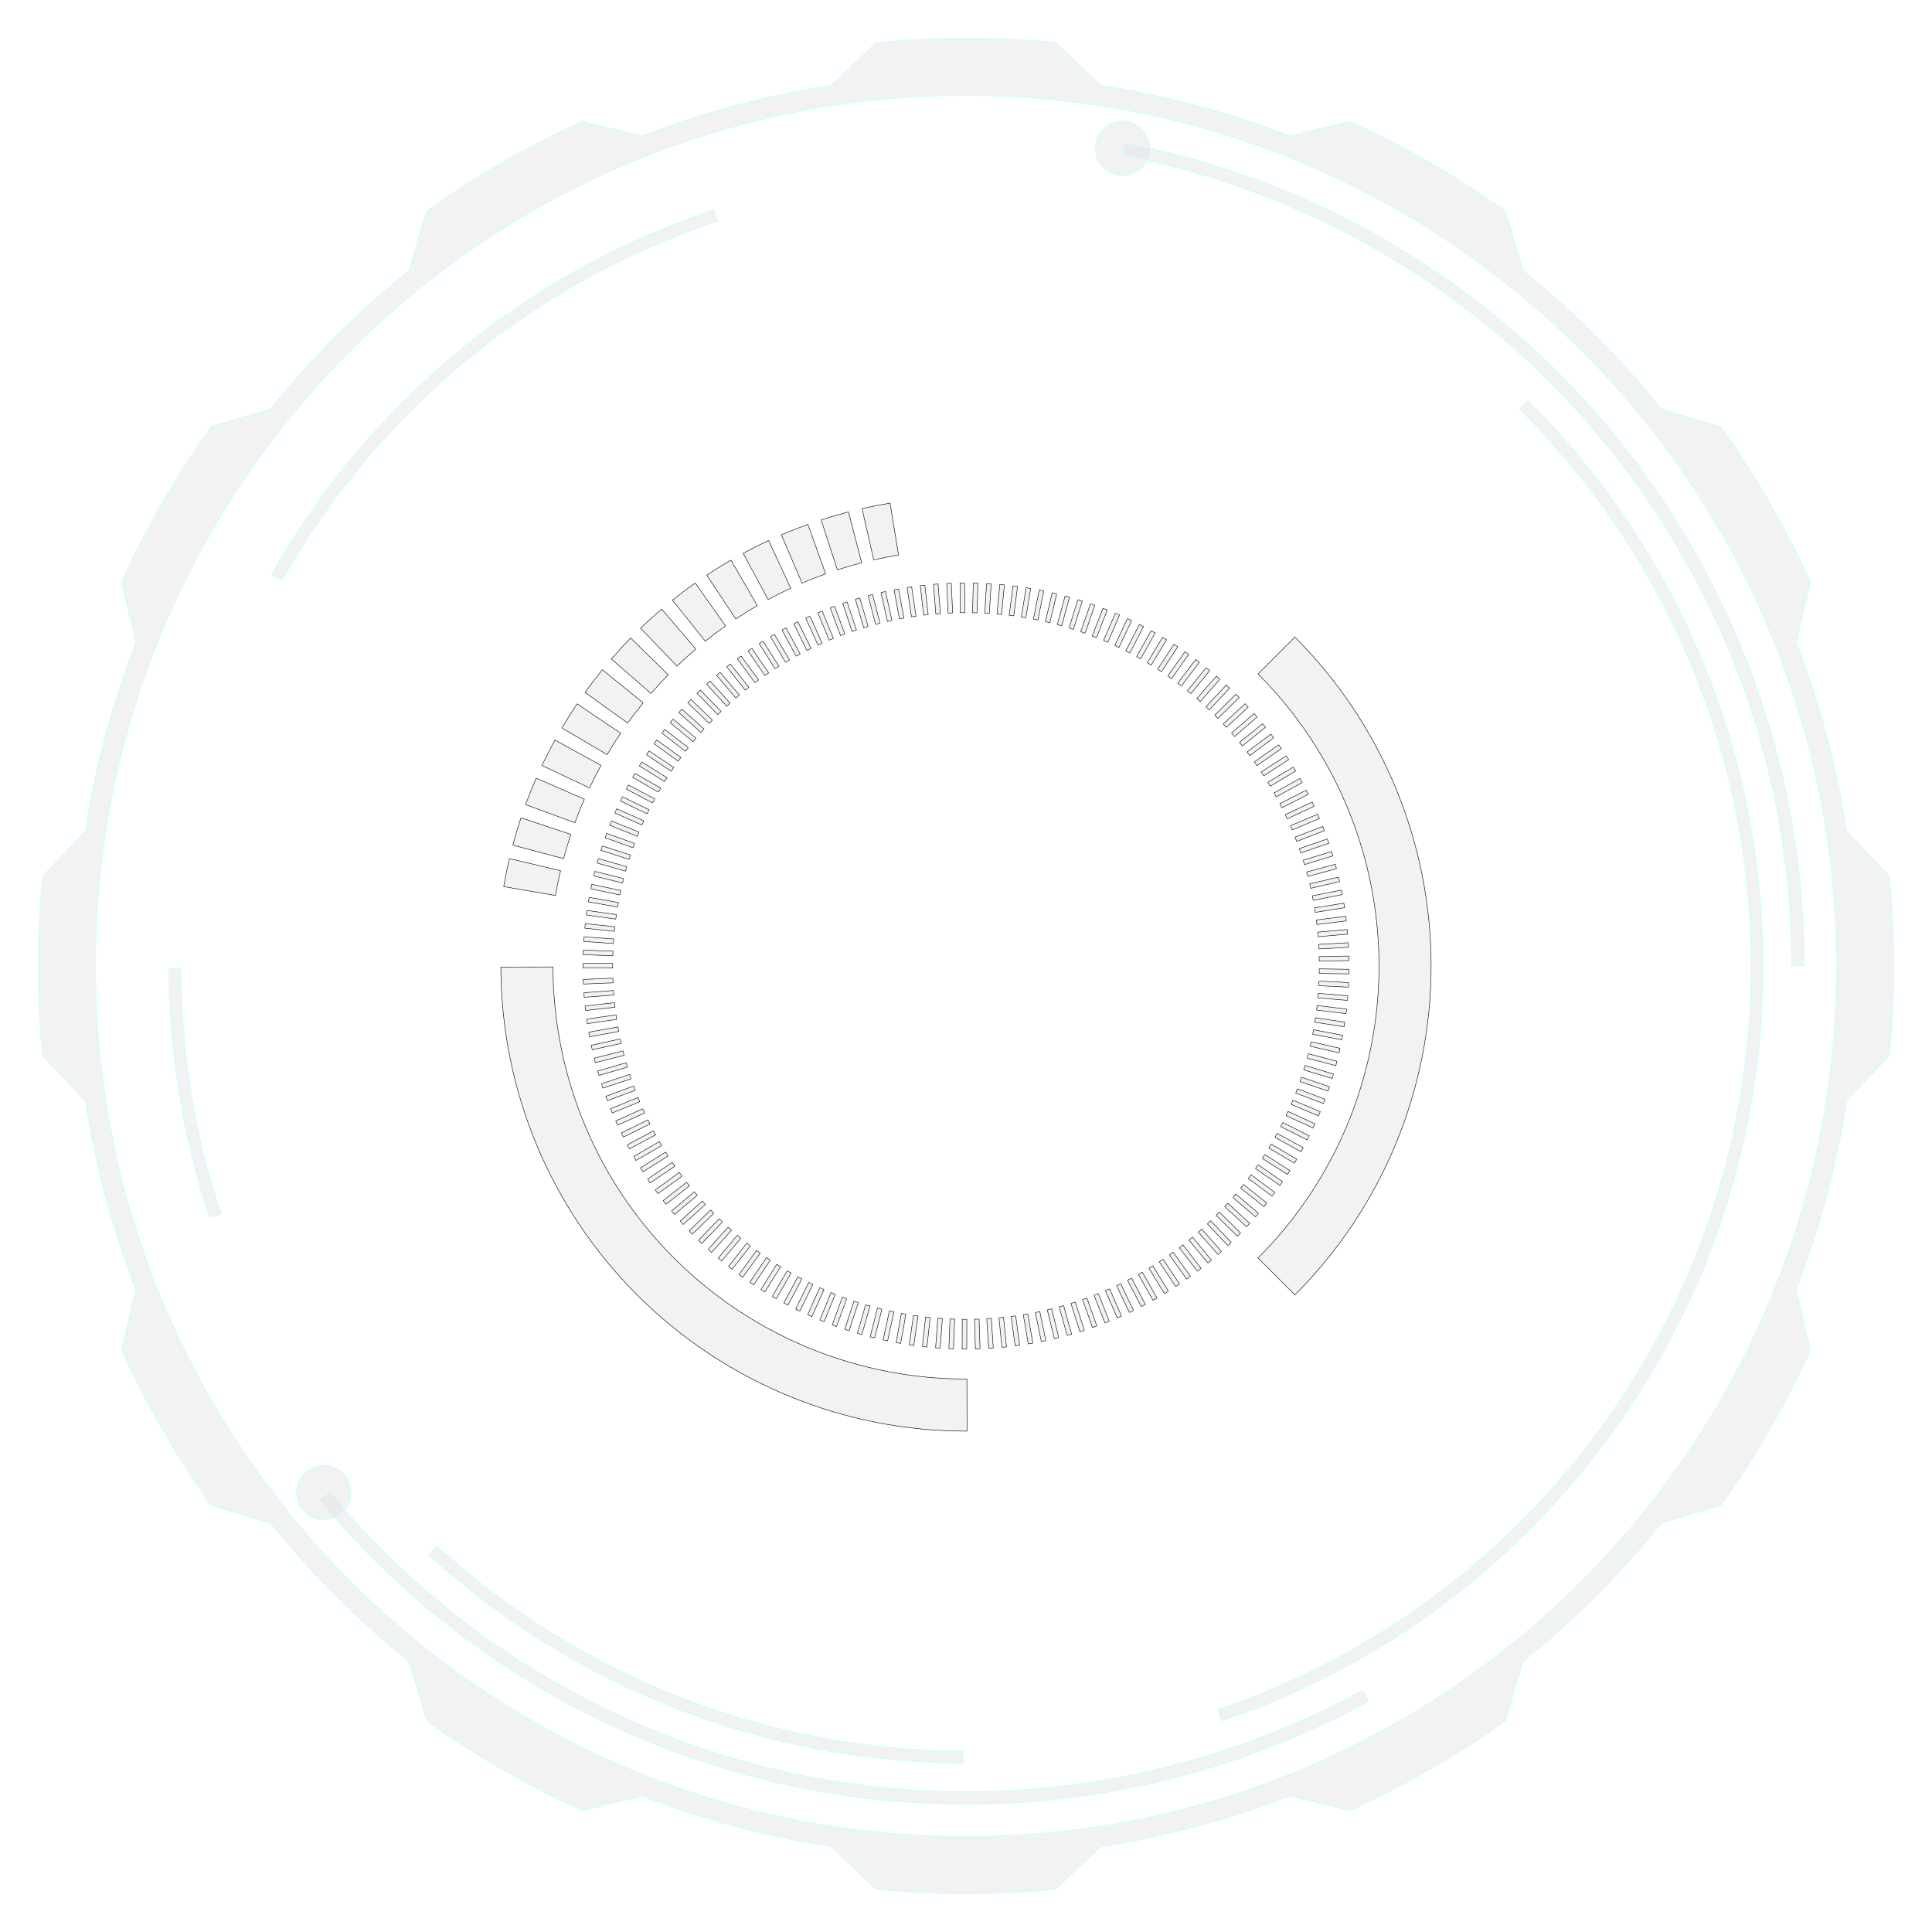 <?xml version='1.0' encoding='utf-8'?>
<svg xmlns:xlink="http://www.w3.org/1999/xlink" xmlns="http://www.w3.org/2000/svg" width="100%" height="100%" viewBox="0 0 4000 4000" version="1.1" style="fill-rule:evenodd;clip-rule:evenodd;stroke-linecap:round;stroke-linejoin:round;stroke-miterlimit:1.5;fill:#E0E0DF;fill-opacity:0.4;stroke:#light;">
<use xlink:href="#_Image1" x="456.996" y="457.124" width="3085.98px" height="3086.04px" transform="matrix(1,0,0,1,0,0)"/>
<path d="M2529.93,3562.59c671.354,-227.681 1122.24,-858.75 1120.06,-1567.66c-1.345,-437.606 -176.473,-856.753 -486.858,-1165.24l-17.011,17.115c305.845,303.971 478.412,716.989 479.738,1148.19c2.147,698.539 -442.145,1320.38 -1103.68,1544.73l7.75,22.853Z" style="stroke:#D1FDFF;stroke-width:2.33px;"/>
<path d="M1477.96,434.76c-388.13,129.45 -714.322,398.487 -915.263,754.893l21.021,11.851c198.002,-351.193 519.423,-616.296 901.877,-743.852l-7.635,-22.892Z" style="stroke:#D1FDFF;stroke-width:2.33px;"/>
<path d="M888.071,3219.06c302.289,275.724 696.238,429.302 1105.38,430.925l0.096,-24.131c-403.161,-1.6 -791.349,-152.931 -1089.22,-424.622l-16.262,17.828Z" style="stroke:#D1FDFF;stroke-width:2.33px;"/>
<path d="M350.009,2005.3c0.563,175.162 29.014,349.117 84.284,515.331l22.898,-7.615c-54.462,-163.783 -82.496,-335.193 -83.051,-507.793l-24.131,0.077Z" style="stroke:#D1FDFF;stroke-width:2.33px;"/>
<path d="M663.312,3106.45c475.376,574.298 1264.46,780.759 1960.19,512.875c71.968,-27.711 142.009,-60.189 209.657,-97.218l-12.185,-22.26c-66.658,36.487 -135.675,68.49 -206.591,95.795c-685.554,263.966 -1463.1,60.525 -1931.52,-505.374l-19.55,16.182Z" style="stroke:#D1FDFF;stroke-width:2.33px;"/>
<circle cx="2323.91" cy="307" r="56" style="stroke:#D1FDFF;stroke-width:2.33px;"/>
<circle cx="670.312" cy="3090.26" r="56" style="stroke:#D1FDFF;stroke-width:2.33px;"/>
<path d="M2185.74,88.503c-123.536,-12.004 -247.944,-12.004 -371.48,-0l-93.233,88.401c-133.775,20.471 -264.89,55.603 -390.977,104.762l-124.943,-29.941c-112.987,51.372 -220.728,113.576 -321.711,185.74l-36.541,123.174c-105.618,84.615 -201.601,180.598 -286.216,286.216l-123.174,36.541c-72.164,100.983 -134.368,208.724 -185.74,321.711l29.941,124.943c-49.159,126.087 -84.291,257.202 -104.762,390.977l-88.401,93.233c-12.004,123.536 -12.004,247.944 -0,371.48l88.401,93.233c20.471,133.775 55.603,264.89 104.762,390.977l-29.941,124.943c51.372,112.987 113.576,220.728 185.74,321.711l123.174,36.541c84.615,105.618 180.598,201.601 286.216,286.216l36.541,123.174c100.983,72.164 208.724,134.368 321.711,185.74l124.943,-29.941c126.087,49.159 257.202,84.291 390.977,104.762l93.233,88.401c123.536,12.004 247.944,12.004 371.48,0l93.233,-88.401c133.775,-20.471 264.89,-55.603 390.977,-104.762l124.943,29.941c112.987,-51.372 220.728,-113.576 321.711,-185.74l36.541,-123.174c105.618,-84.615 201.601,-180.598 286.216,-286.216l123.174,-36.541c72.164,-100.983 134.368,-208.724 185.74,-321.711l-29.941,-124.943c49.159,-126.087 84.291,-257.202 104.762,-390.977l88.401,-93.233c12.004,-123.536 12.004,-247.944 0,-371.48l-88.401,-93.233c-20.471,-133.775 -55.603,-264.89 -104.762,-390.977l29.941,-124.943c-51.372,-112.987 -113.576,-220.728 -185.74,-321.711l-123.174,-36.541c-84.615,-105.618 -180.598,-201.601 -286.216,-286.216l-36.541,-123.174c-100.983,-72.164 -208.724,-134.368 -321.711,-185.74l-124.943,29.941c-126.087,-49.159 -257.202,-84.291 -390.977,-104.762l-93.233,-88.401Zm-185.74,108.872c994.896,-0 1802.62,807.729 1802.62,1802.62c0,994.896 -807.729,1802.62 -1802.62,1802.62c-994.896,0 -1802.62,-807.729 -1802.62,-1802.62c-0,-994.896 807.729,-1802.62 1802.62,-1802.62Z" style="stroke:#D1FDFF;stroke-width:2.33px;"/>
<path d="M3735.21,1999.97c-0.013,-745.52 -476.234,-1407.71 -1183,-1644.97c-73.11,-24.543 -147.774,-44.184 -223.497,-58.793l-4.808,24.918c74.616,14.395 148.188,33.75 220.229,57.933c696.424,233.785 1165.68,886.291 1165.69,1620.91l25.378,-0Z" style="stroke:#D1FDFF;stroke-width:2.33px;"/><path d="M2680.93,2680.94c180.597,-180.598 282.056,-425.541 282.056,-680.944c-0,-255.403 -101.459,-500.346 -282.056,-680.944l-76.299,76.299c160.362,160.362 250.453,377.859 250.453,604.645c-0,226.786 -90.091,444.283 -250.453,604.645l76.299,76.299Z"/>
<path d="M1036.98,2002.16c0.573,255.403 102.58,500.118 283.582,680.31c181.002,180.193 426.171,281.102 681.574,280.53l-0.242,-107.902c-226.785,0.508 -444.484,-89.095 -605.205,-249.097c-160.721,-160.002 -251.298,-377.297 -251.807,-604.082l-107.902,0.241Z"/>
<path d="M1054.64,1777.73c-4.508,19.172 -8.432,38.477 -11.765,57.887l107.242,18.419c2.96,-17.235 6.444,-34.377 10.447,-51.4l-105.924,-24.906Zm23.974,-84.579c-6.223,18.685 -11.876,37.556 -16.952,56.585l105.137,28.042c4.507,-16.897 9.527,-33.653 15.053,-50.245l-103.238,-34.382Zm31.525,-82.066c-7.887,18.047 -15.224,36.329 -21.999,54.821l102.17,37.435c6.016,-16.42 12.531,-32.654 19.534,-48.678l-99.705,-43.578Zm38.817,-78.877c-9.487,17.259 -18.446,34.802 -26.867,52.606l98.367,46.521c7.476,-15.809 15.432,-31.387 23.856,-46.712l-95.356,-52.415Zm45.792,-75.045c-11.009,16.331 -21.519,32.992 -31.515,49.962l93.757,55.226c8.875,-15.068 18.207,-29.863 27.983,-44.364l-90.225,-60.824Zm52.39,-70.596c-12.441,15.268 -24.414,30.911 -35.903,46.907l88.377,63.479c10.202,-14.204 20.834,-28.094 31.881,-41.651l-84.355,-68.735Zm58.56,-65.568c-13.771,14.08 -27.109,28.576 -39.998,43.467l82.275,71.211c11.444,-13.223 23.289,-26.095 35.516,-38.597l-77.793,-76.081Zm64.249,-60.005c-14.987,12.778 -29.582,26.008 -43.765,39.673l75.498,78.359c12.594,-12.134 25.554,-23.882 38.862,-35.227l-70.595,-82.805Zm69.413,-53.948c-16.081,11.37 -31.813,23.226 -47.174,35.552l68.103,84.866c13.639,-10.945 27.608,-21.473 41.888,-31.569l-62.817,-88.849Zm74.007,-47.45c-17.044,9.869 -33.783,20.254 -50.196,31.141l60.149,90.676c14.573,-9.667 29.437,-18.888 44.571,-27.651l-54.524,-94.166Zm77.995,-40.563c-17.867,8.287 -35.477,17.116 -52.806,26.474l51.702,95.745c15.387,-8.31 31.024,-16.149 46.889,-23.508l-45.785,-98.711Zm81.343,-33.343c-18.543,6.637 -36.879,13.837 -54.984,21.59l42.832,100.028c16.076,-6.884 32.358,-13.277 48.823,-19.171l-36.671,-102.447Zm84.025,-25.85c-19.067,4.933 -37.979,10.445 -56.711,16.528l33.611,103.492c16.633,-5.402 33.426,-10.296 50.356,-14.677l-27.256,-105.343Zm86.019,-18.146c-19.435,3.188 -38.768,6.968 -57.973,11.332l24.114,106.107c17.053,-3.875 34.22,-7.231 51.477,-10.063l-17.618,-107.376Z"/><path d="M1992.26,2731.46c2.577,0.027 5.158,0.04 7.742,0.04c0.606,0 1.211,-0.001 1.766,-0.002l-0.251,61.527l-9.508,-0.039l0.251,-61.526Zm34.866,-0.455l1.882,61.49l-9.504,0.291l-1.882,-61.495c3.165,-0.075 6.325,-0.17 9.504,-0.286Zm-60.219,-0.242c3.159,0.141 6.327,0.262 9.501,0.363l-2.383,61.475l-9.501,-0.368l2.383,-61.47Zm85.545,-1.118l4.012,61.368l-9.488,0.62l-4.012,-61.376c3.185,-0.185 6.365,-0.39 9.488,-0.612Zm-110.86,-0.448c3.156,0.25 6.318,0.48 9.483,0.689l-4.511,61.338l-9.483,-0.697l4.511,-61.33Zm136.125,-1.785l6.134,61.168l-9.46,0.949l-6.135,-61.178c3.16,-0.293 6.314,-0.606 9.461,-0.939Zm-161.371,-0.653c3.146,0.359 6.298,0.698 9.453,1.016l-6.632,61.122l-9.453,-1.026l6.632,-61.112Zm186.545,-2.452l8.247,60.892l-9.422,1.276l-8.248,-60.902c3.165,-0.404 6.323,-0.829 9.423,-1.266Zm-211.693,-0.859c3.13,0.468 6.265,0.915 9.413,1.343l-8.744,60.829l-9.411,-1.352l8.742,-60.82Zm236.745,-3.12l10.349,60.546l-9.372,1.602l-10.351,-60.554c3.127,-0.511 6.247,-1.041 9.374,-1.594Zm-261.763,-1.064c3.111,0.577 6.229,1.133 9.36,1.67l-10.843,60.466l-9.358,-1.678l10.841,-60.458Zm286.661,-3.784l12.438,60.13l-9.311,1.926l-12.439,-60.137c3.117,-0.622 6.226,-1.263 9.312,-1.919Zm-311.519,-1.269c3.094,0.685 6.195,1.351 9.296,1.996l-12.928,60.033l-9.295,-2.002l12.927,-60.027Zm336.234,-4.446l14.511,59.649l-9.238,2.248l-14.513,-59.654c3.099,-0.731 6.189,-1.482 9.24,-2.243Zm-360.901,-1.472c3.066,0.792 6.138,1.565 9.221,2.319l-14.998,59.535l-9.22,-2.323l14.997,-59.531Zm385.401,-5.104l16.569,59.104l-9.155,2.567l-16.569,-59.106c3.071,-0.838 6.134,-1.696 9.155,-2.565Zm-409.846,-1.673c3.036,0.899 6.08,1.779 9.134,2.64l-17.051,58.972l-9.134,-2.641l17.051,-58.971Zm434.102,-5.755l18.608,58.495l-9.061,2.882l-18.607,-58.493c3.037,-0.945 6.065,-1.909 9.06,-2.884Zm-458.295,-1.873c3.004,1.005 6.016,1.991 9.036,2.958l-19.085,58.346l-9.037,-2.956l19.086,-58.348Zm482.276,-6.398l20.627,57.822l-8.955,3.194l-20.626,-57.818c2.995,-1.048 5.982,-2.114 8.954,-3.198Zm-506.188,-2.07c2.965,1.108 5.938,2.198 8.927,3.272l-21.099,57.655l-8.928,-3.267l21.1,-57.66Zm529.865,-7.034l22.624,57.085l-8.839,3.504l-22.622,-57.08c2.947,-1.148 5.884,-2.315 8.837,-3.509Zm-553.466,-2.265c2.929,1.214 5.868,2.409 8.808,3.582l-23.091,56.903l-8.81,-3.575l23.093,-56.91Zm576.81,-7.66l24.598,56.286l-8.712,3.808l-24.595,-56.279c2.917,-1.254 5.823,-2.528 8.709,-3.815Zm-600.072,-2.456c2.879,1.313 5.769,2.607 8.678,3.887l-25.058,56.087l-8.681,-3.878l25.061,-56.096Zm623.056,-8.276l26.545,55.423l-8.575,4.107l-26.541,-55.413c2.877,-1.359 5.744,-2.736 8.571,-4.117Zm-645.95,-2.644c2.835,1.414 5.681,2.809 8.537,4.187l-26.998,55.208l-8.542,-4.177l27.003,-55.218Zm668.545,-8.881l28.465,54.495l-8.428,4.402l-28.459,-54.485c2.828,-1.458 5.645,-2.934 8.422,-4.412Zm-691.045,-2.828c2.786,1.512 5.582,3.006 8.386,4.481l-28.909,54.264l-8.391,-4.47l28.914,-54.275Zm713.225,-9.474l30.352,53.502l-8.27,4.691l-30.346,-53.491c2.771,-1.553 5.532,-3.123 8.264,-4.702Zm-735.303,-3.009c2.727,1.605 5.465,3.192 8.225,4.769l-30.789,53.257l-8.231,-4.759l30.795,-53.267Zm757.043,-10.055l32.204,52.444l-8.102,4.976l-32.198,-52.435c2.706,-1.642 5.401,-3.302 8.096,-4.985Zm-778.675,-3.186c2.674,1.701 5.359,3.385 8.055,5.052l-32.633,52.184l-8.061,-5.041l32.639,-52.195Zm799.948,-10.622l34.02,51.321l-7.925,5.254l-34.014,-51.312c2.653,-1.739 5.294,-3.493 7.919,-5.263Zm-821.107,-3.358c2.609,1.79 5.23,3.563 7.875,5.327l-34.44,51.047l-7.882,-5.318l34.447,-51.056Zm841.889,-11.176l35.795,50.133l-7.738,5.525l-35.789,-50.126c2.59,-1.827 5.168,-3.672 7.732,-5.532Zm-862.552,-3.527c2.548,1.881 5.11,3.746 7.687,5.596l-36.206,49.845l-7.693,-5.587l36.212,-49.854Zm882.82,-11.716l37.526,48.881l-7.542,5.79l-37.521,-48.875c2.519,-1.911 5.024,-3.838 7.537,-5.796Zm-902.963,-3.69c2.483,1.967 4.978,3.919 7.489,5.857l-37.927,48.58l-7.494,-5.851l37.932,-48.586Zm922.692,-12.242l39.21,47.566l-7.337,6.047l-39.205,-47.56c2.454,-2 4.895,-4.014 7.332,-6.053Zm-942.291,-3.849c2.412,2.05 4.837,4.086 7.283,6.112l-39.601,47.251l-7.287,-6.107l39.605,-47.256Zm961.46,-12.752l40.844,46.187l-7.123,6.299l-40.841,-46.185c2.38,-2.078 4.745,-4.172 7.12,-6.301Zm-980.493,-4.004c2.341,2.133 4.695,4.251 7.069,6.359l-41.226,45.861l-7.071,-6.356l41.228,-45.864Zm999.078,-13.248l42.425,44.749l-6.899,6.542l-42.424,-44.748c2.31,-2.163 4.606,-4.34 6.898,-6.543Zm-1017.52,-4.153c2.269,2.215 4.551,4.415 6.846,6.598l-42.796,44.411l-6.847,-6.598l42.797,-44.411Zm1035.5,-13.727l43.951,43.252l-6.669,6.777l-43.951,-43.252c2.243,-2.251 4.472,-4.515 6.669,-6.777Zm-1053.34,-4.298c2.185,2.285 4.384,4.556 6.615,6.83l-44.312,42.901l-6.613,-6.831l44.31,-42.9Zm1070.69,-14.19l45.42,41.697l-6.43,7.004l-45.422,-41.699c2.164,-2.326 4.313,-4.666 6.432,-7.002Zm-1087.9,-4.438c2.104,2.358 4.223,4.703 6.375,7.053l-45.768,41.336l-6.373,-7.056l45.766,-41.333Zm1104.61,-14.637l46.828,40.09l-6.184,7.222l-46.832,-40.093c2.074,-2.388 4.133,-4.79 6.188,-7.219Zm-1121.16,-4.573c2.026,2.436 4.069,4.858 6.129,7.269l-47.165,39.717l-6.125,-7.273l47.161,-39.713Zm1137.2,-15.067l48.175,38.431l-5.929,7.433l-48.181,-38.436c1.994,-2.463 3.973,-4.94 5.935,-7.428Zm-1153.08,-4.702c1.941,2.504 3.898,4.994 5.874,7.476l-48.499,38.048l-5.869,-7.481l48.494,-38.043Zm1168.44,-15.479l49.46,36.724l-5.668,7.633l-49.468,-36.729c1.912,-2.534 3.807,-5.082 5.676,-7.628Zm-1183.63,-4.826c1.86,2.579 3.737,5.144 5.613,7.674l-49.771,36.33l-5.606,-7.679l49.764,-36.325Zm1198.28,-15.874l50.68,34.971l-5.4,7.826l-50.689,-34.977c1.816,-2.589 3.615,-5.19 5.409,-7.82Zm-1212.77,-4.944c1.759,2.625 3.535,5.238 5.345,7.864l-50.979,34.567l-5.336,-7.869l50.97,-34.562Zm1226.69,-16.25l51.836,33.177l-5.125,8.008l-51.847,-33.184c1.731,-2.659 3.446,-5.33 5.136,-8.001Zm-1240.45,-5.057c1.678,2.702 3.374,5.391 5.069,8.044l-52.121,32.764l-5.06,-8.05l52.112,-32.758Zm1253.63,-16.608l52.928,31.344l-4.845,8.181l-52.939,-31.35c1.633,-2.708 3.248,-5.428 4.856,-8.175Zm-1266.64,-5.163c1.578,2.748 3.173,5.484 4.788,8.214l-53.199,30.922l-4.778,-8.221l53.189,-30.915Zm1279.07,-16.947l53.956,29.475l-4.559,8.344l-53.965,-29.481c1.538,-2.764 3.058,-5.539 4.568,-8.338Zm-1291.32,-5.264c1.485,2.807 2.988,5.604 4.5,8.376l-54.211,29.044l-4.49,-8.381l54.201,-29.039Zm1302.97,-17.266l54.918,27.574l-4.266,8.497l-54.928,-27.579c1.445,-2.823 2.872,-5.657 4.276,-8.492Zm-1314.44,-5.357c1.386,2.857 2.79,5.705 4.206,8.527l-55.159,27.133l-4.197,-8.531l55.15,-27.129Zm1325.3,-17.565l55.817,25.642l-3.97,8.64l-55.825,-25.646c1.345,-2.87 2.671,-5.75 3.978,-8.636Zm-1335.97,-5.445c1.284,2.9 2.586,5.789 3.907,8.668l-56.042,25.194l-3.899,-8.672l56.034,-25.19Zm1346.03,-17.842l56.652,23.683l-3.668,8.772l-56.658,-23.686c1.243,-2.912 2.467,-5.834 3.674,-8.769Zm-1355.89,-5.527c1.178,2.933 2.375,5.856 3.602,8.799l-56.86,23.228l-3.596,-8.802l56.854,-23.225Zm1365.13,-18.098l57.423,21.699l-3.361,8.894l-57.428,-21.701c1.141,-2.956 2.263,-5.922 3.366,-8.892Zm-1374.18,-5.601c1.079,2.984 2.178,5.959 3.293,8.919l-57.616,21.237l-3.288,-8.921l57.611,-21.235Zm1382.59,-18.332l58.132,19.692l-3.051,9.005l-58.135,-19.693c1.036,-2.991 2.054,-5.991 3.054,-9.004Zm-1390.8,-5.67c0.977,3.028 1.974,6.048 2.979,9.029l-58.307,19.224l-2.977,-9.03l58.305,-19.223Zm1398.36,-18.543l58.777,17.664l-2.736,9.106l-58.778,-17.665c0.932,-3.027 1.844,-6.064 2.737,-9.105Zm-1405.73,-5.731c0.872,3.065 1.763,6.122 2.661,9.128l-58.936,17.19l-2.662,-9.128l58.937,-17.19Zm1412.44,-18.732l59.36,15.618l-2.42,9.195l-59.357,-15.617c0.824,-3.055 1.629,-6.117 2.417,-9.196Zm-1418.96,-5.784c0.765,3.094 1.549,6.18 2.341,9.215l-59.501,15.138l-2.344,-9.215l59.504,-15.138Zm1424.81,-18.898l59.878,13.553l-2.099,9.273l-59.872,-13.552c0.717,-3.082 1.414,-6.172 2.093,-9.274Zm-1430.46,-5.831c0.654,3.114 1.329,6.222 2.017,9.291l-60.001,13.069l-2.024,-9.291l60.008,-13.069Zm1435.46,-19.041l60.33,11.473l-1.776,9.341l-60.323,-11.472c0.61,-3.108 1.2,-6.223 1.769,-9.342Zm-1440.24,-5.87c0.545,3.128 1.109,6.249 1.693,9.356l-60.436,10.984l-1.701,-9.355l60.444,-10.985Zm1444.36,-19.159l60.715,9.378l-1.451,9.397l-60.706,-9.377c0.501,-3.127 0.982,-6.26 1.442,-9.398Zm-1448.28,-5.902c0.433,3.132 0.887,6.258 1.365,9.409l-60.803,8.885l-1.375,-9.407l60.813,-8.887Zm1451.53,-19.254l61.029,7.27l-1.124,9.441l-61.02,-7.269c0.391,-3.141 0.763,-6.287 1.115,-9.442Zm-1454.57,-5.928c0.327,3.166 0.675,6.326 1.039,9.452l-61.101,6.774l-1.048,-9.45l61.11,-6.776Zm1456.94,-19.326l61.269,5.153l-0.796,9.475l-61.261,-5.152c0.282,-3.155 0.545,-6.314 0.788,-9.476Zm-1459.11,-5.944c0.216,3.155 0.452,6.304 0.711,9.481l-61.324,4.655l-0.719,-9.481l61.332,-4.655Zm1460.62,-19.375l61.432,3.027l-0.468,9.496l-61.425,-3.026c0.174,-3.158 0.328,-6.324 0.461,-9.497Zm-1461.91,-5.955c0.109,3.176 0.237,6.346 0.385,9.5l-61.47,2.527l-0.39,-9.5l61.475,-2.527Zm1462.55,-19.4l61.51,0.896l-0.139,9.506l-61.507,-0.895c0.065,-3.181 0.111,-6.346 0.136,-9.507Zm-1462.96,-11.267c-0.014,1.821 -0.02,3.596 -0.02,5.372c-0,1.373 0.004,2.744 0.012,4.136l-61.535,-0.052l0.008,-9.508l61.535,0.052Zm1462.73,-14.095l61.5,-1.237l0.192,9.506l-61.504,1.237c-0.042,-3.193 -0.105,-6.381 -0.188,-9.506Zm-1462.11,-11.259c-0.131,3.161 -0.242,6.329 -0.332,9.502l-61.491,-2.185l0.338,-9.502l61.485,2.185Zm1461.01,-14.08l61.404,-3.368l0.521,9.494l-61.411,3.368c-0.151,-3.176 -0.323,-6.347 -0.514,-9.494Zm-1459.53,-11.24c-0.239,3.157 -0.459,6.319 -0.658,9.485l-61.361,-4.314l0.667,-9.484l61.352,4.313Zm1457.56,-14.047l61.226,-5.493l0.85,9.47l-61.236,5.493c-0.26,-3.153 -0.539,-6.301 -0.84,-9.47Zm-1455.2,-11.207c-0.349,3.147 -0.678,6.3 -0.986,9.457l-61.15,-6.436l0.995,-9.456l61.141,6.435Zm1452.36,-13.998l60.973,-7.609l1.178,9.435l-60.984,7.61c-0.37,-3.161 -0.76,-6.316 -1.167,-9.436Zm-1449.13,-11.16c-0.457,3.132 -0.895,6.271 -1.312,9.417l-60.865,-8.548l1.322,-9.416l60.855,8.547Zm1445.42,-13.932l60.648,-9.714l1.504,9.388l-60.658,9.715c-0.476,-3.125 -0.973,-6.244 -1.494,-9.389Zm-1441.31,-11.099c-0.567,3.117 -1.114,6.241 -1.64,9.366l-60.507,-10.65l1.648,-9.364l60.499,10.648Zm1436.73,-13.85l60.255,-11.806l1.828,9.331l-60.262,11.807c-0.587,-3.117 -1.194,-6.227 -1.821,-9.332Zm-1431.76,-11.024c-0.675,3.094 -1.33,6.196 -1.966,9.303l-60.08,-12.736l1.971,-9.302l60.075,12.735Zm1426.3,-13.749l59.794,-13.885l2.15,9.262l-59.798,13.885c-0.697,-3.101 -1.414,-6.195 -2.146,-9.262Zm-1420.46,-10.937c-0.782,3.068 -1.545,6.143 -2.289,9.228l-59.588,-14.807l2.293,-9.227l59.584,14.806Zm1414.15,-13.632l59.267,-15.946l2.471,9.181l-59.27,15.947c-0.806,-3.077 -1.631,-6.146 -2.468,-9.182Zm-1407.45,-10.835c-0.889,3.039 -1.759,6.086 -2.61,9.143l-59.031,-16.862l2.612,-9.142l59.029,16.861Zm1400.28,-13.498l58.678,-17.991l2.787,9.09l-58.677,17.991c-0.912,-3.045 -1.844,-6.083 -2.788,-9.09Zm-1392.73,-10.72c-0.995,3.007 -1.972,6.023 -2.929,9.046l-58.409,-18.898l2.926,-9.046l58.412,18.898Zm1384.71,-13.347l58.024,-20.016l3.101,8.988l-58.022,20.015c-1.016,-3.006 -2.051,-6.003 -3.103,-8.987Zm-1376.32,-10.592c-1.1,2.971 -2.182,5.951 -3.243,8.938l-57.725,-20.914l3.238,-8.939l57.73,20.915Zm1367.47,-13.18l57.308,-22.021l3.41,8.876l-57.303,22.018c-1.117,-2.96 -2.253,-5.91 -3.415,-8.873Zm-1358.25,-10.451c-1.204,2.932 -2.39,5.875 -3.553,8.819l-56.978,-22.907l3.547,-8.822l56.984,22.91Zm1348.57,-12.997l56.528,-24.002l3.716,8.752l-56.52,23.998c-1.226,-2.932 -2.47,-5.854 -3.724,-8.748Zm-1338.53,-10.298c-1.305,2.889 -2.593,5.789 -3.858,8.69l-56.168,-24.877l3.85,-8.693l56.176,24.88Zm1328.04,-12.798l55.685,-25.957l4.017,8.618l-55.676,25.953c-1.319,-2.87 -2.656,-5.73 -4.026,-8.614Zm-1317.19,-10.132c-1.405,2.84 -2.791,5.69 -4.159,8.55l-55.294,-26.819l4.149,-8.555l55.304,26.824Zm1305.91,-12.583l54.777,-27.885l4.313,8.473l-54.767,27.88c-1.419,-2.825 -2.856,-5.64 -4.323,-8.468Zm-1294.27,-9.954c-1.504,2.792 -2.991,5.596 -4.454,8.4l-54.356,-28.733l4.444,-8.406l54.366,28.739Zm1282.2,-12.355l53.804,-29.782l4.604,8.319l-53.794,29.776c-1.515,-2.772 -3.048,-5.533 -4.614,-8.313Zm-1269.79,-9.764c-1.599,2.737 -3.18,5.485 -4.742,8.24l-53.354,-30.615l4.732,-8.247l53.364,30.622Zm1256.95,-12.111l52.766,-31.646l4.89,8.154l-52.756,31.64c-1.618,-2.732 -3.254,-5.451 -4.9,-8.148Zm-1243.78,-9.564c-1.689,2.675 -3.362,5.361 -5.025,8.072l-52.287,-32.464l5.015,-8.078l52.297,32.47Zm1230.2,-11.853l51.663,-33.473l5.17,7.98l-51.654,33.466c-1.703,-2.66 -3.423,-5.308 -5.179,-7.973Zm-1216.29,-9.352c-1.787,2.625 -3.558,5.261 -5.301,7.893l-51.156,-34.274l5.293,-7.898l51.164,34.279Zm1201.97,-11.581l50.496,-35.26l5.443,7.795l-50.487,35.254c-1.795,-2.6 -3.606,-5.189 -5.452,-7.789Zm-1187.33,-9.129c-1.871,2.553 -3.727,5.12 -5.57,7.705l-49.96,-36.043l5.563,-7.711l49.967,36.049Zm1172.3,-11.297l49.264,-37.004l5.71,7.602l-49.256,36.999c-1.893,-2.55 -3.802,-5.087 -5.718,-7.597Zm-1156.96,-8.895c-1.96,2.489 -3.904,4.991 -5.833,7.508l-48.7,-37.769l5.827,-7.513l48.706,37.774Zm1141.23,-10.999l47.968,-38.703l5.97,7.399l-47.961,38.699c-1.971,-2.471 -3.958,-4.93 -5.977,-7.395Zm-1125.21,-8.652c-2.045,2.421 -4.074,4.855 -6.089,7.302l-47.377,-39.447l6.084,-7.306l47.382,39.451Zm1108.81,-10.688l46.608,-40.353l6.224,7.188l-46.605,40.349c-2.066,-2.415 -4.148,-4.817 -6.227,-7.184Zm-1092.11,-8.399c-2.127,2.35 -4.24,4.713 -6.336,7.089l-45.992,-41.076l6.334,-7.091l45.994,41.078Zm1075.05,-10.365l45.188,-41.951l6.469,6.968l-45.186,41.949c-2.141,-2.334 -4.296,-4.654 -6.471,-6.966Zm-1057.71,-8.136c-2.211,2.279 -4.407,4.572 -6.577,6.867l-44.546,-42.651l6.576,-6.868l44.547,42.652Zm1040.02,-10.03l43.709,-43.494l6.706,6.74l-43.708,43.494c-2.218,-2.257 -4.45,-4.5 -6.707,-6.74Zm-1022.05,-7.863c-2.283,2.197 -4.552,4.409 -6.808,6.636l-43.042,-44.171l6.809,-6.635l43.041,44.17Zm1003.75,-9.683l42.172,-44.98l6.936,6.503l-42.174,44.982c-2.295,-2.182 -4.605,-4.349 -6.934,-6.505Zm-985.172,-7.581c-2.357,2.116 -4.7,4.248 -7.033,6.398l-41.482,-45.633l7.036,-6.396l41.479,45.631Zm966.272,-9.325l40.58,-46.407l7.157,6.258l-40.583,46.411c-2.376,-2.107 -4.766,-4.198 -7.154,-6.262Zm-947.116,-7.29c-2.435,2.04 -4.858,4.095 -7.249,6.152l-39.867,-47.035l7.252,-6.148l39.864,47.031Zm927.644,-8.955l38.937,-47.774l7.37,6.007l-38.941,47.779c-2.443,-2.02 -4.899,-4.025 -7.366,-6.012Zm-907.926,-6.991c-2.505,1.955 -4.997,3.927 -7.457,5.899l-38.202,-48.376l7.461,-5.892l38.198,48.369Zm887.906,-8.575l37.244,-49.077l7.574,5.748l-37.249,49.084c-2.507,-1.931 -5.026,-3.847 -7.569,-5.755Zm-867.65,-6.682c-2.563,1.861 -5.113,3.739 -7.656,5.638l-36.489,-49.652l7.661,-5.631l36.484,49.645Zm847.104,-8.183l35.505,-50.318l7.769,5.482l-35.511,50.326c-2.578,-1.849 -5.168,-3.681 -7.763,-5.49Zm-826.333,-6.367c-2.63,1.775 -5.247,3.566 -7.846,5.371l-34.731,-50.865l7.852,-5.362l34.725,50.856Zm805.285,-7.781l33.724,-51.494l7.954,5.209l-33.73,51.503c-2.642,-1.76 -5.297,-3.503 -7.948,-5.218Zm-784.023,-6.042c-2.686,1.682 -5.362,3.381 -8.027,5.096l-32.93,-52.013l8.033,-5.086l32.924,52.003Zm762.498,-7.37l31.902,-52.605l8.13,4.93l-31.909,52.615c-2.698,-1.665 -5.407,-3.312 -8.123,-4.94Zm-740.768,-5.709c-2.734,1.581 -5.456,3.18 -8.199,4.815l-31.092,-53.097l8.205,-4.804l31.086,53.086Zm718.789,-6.949l30.044,-53.653l8.296,4.646l-30.05,53.663c-2.752,-1.57 -5.516,-3.122 -8.29,-4.656Zm-696.618,-5.37c-2.794,1.49 -5.576,2.996 -8.361,4.528l-29.217,-54.115l8.366,-4.517l29.212,54.104Zm674.213,-6.518l28.152,-54.635l8.452,4.355l-28.157,54.645c-2.801,-1.47 -5.612,-2.923 -8.447,-4.365Zm-651.627,-5.023c-2.845,1.392 -5.679,2.801 -8.513,4.234l-27.31,-55.067l8.517,-4.225l27.306,55.058Zm628.821,-6.08l26.229,-55.553l8.598,4.059l-26.234,55.563c-2.855,-1.375 -5.721,-2.732 -8.593,-4.069Zm-605.846,-4.669c-2.887,1.29 -5.764,2.598 -8.655,3.935l-25.374,-55.956l8.66,-3.926l25.369,55.947Zm582.666,-5.632l24.279,-56.408l8.733,3.759l-24.282,56.415c-2.903,-1.275 -5.815,-2.531 -8.73,-3.766Zm-559.329,-4.309c-2.947,1.195 -5.885,2.409 -8.788,3.63l-23.409,-56.78l8.79,-3.624l23.407,56.774Zm535.803,-5.178l22.302,-57.199l8.859,3.454l-22.305,57.204c-2.944,-1.172 -5.897,-2.325 -8.856,-3.459Zm-512.133,-3.944c-2.972,1.086 -5.935,2.191 -8.909,3.322l-21.421,-57.541l8.911,-3.317l21.419,57.536Zm488.29,-4.716l20.302,-57.927l8.973,3.144l-20.304,57.931c-2.979,-1.068 -5.968,-2.116 -8.971,-3.148Zm-464.316,-3.573c-3.016,0.984 -6.024,1.988 -9.019,3.008l-19.41,-58.238l9.021,-3.006l19.408,58.236Zm440.184,-4.248l18.281,-58.593l9.076,2.832l-18.281,58.593c-3.015,-0.963 -6.04,-1.907 -9.076,-2.832Zm-415.934,-3.198c-3.053,0.879 -6.098,1.777 -9.119,2.691l-17.378,-58.872l9.119,-2.692l17.378,58.873Zm391.543,-3.775l16.24,-59.194l9.169,2.515l-16.239,59.192c-3.049,-0.857 -6.106,-1.695 -9.17,-2.513Zm-367.047,-2.819c-3.083,0.772 -6.157,1.564 -9.208,2.371l-15.327,-59.442l9.207,-2.374l15.328,59.445Zm342.428,-3.297l14.18,-59.732l9.251,2.196l-14.179,59.728c-3.074,-0.75 -6.155,-1.479 -9.252,-2.192Zm-317.718,-2.436c-3.104,0.663 -6.2,1.346 -9.285,2.048l-13.259,-59.949l9.283,-2.053l13.261,59.954Zm292.901,-2.816l12.104,-60.205l9.322,1.874l-12.103,60.198c-3.102,-0.642 -6.21,-1.264 -9.323,-1.867Zm-268.006,-2.051c-3.117,0.553 -6.228,1.126 -9.35,1.722l-11.177,-60.389l9.349,-1.731l11.178,60.398Zm243.021,-2.332l10.014,-60.611l9.381,1.549l-10.012,60.603c-3.12,-0.534 -6.246,-1.047 -9.383,-1.541Zm-217.972,-1.665c-3.157,0.447 -6.309,0.915 -9.404,1.396l-9.08,-60.763l9.403,-1.405l9.081,60.772Zm192.851,-1.847l7.91,-60.947l9.429,1.223l-7.909,60.938c-3.136,-0.424 -6.278,-0.828 -9.43,-1.214Zm-167.679,-1.278c-3.156,0.337 -6.306,0.693 -9.447,1.069l-6.971,-61.066l9.447,-1.078l6.971,61.075Zm142.452,-1.36l5.795,-61.211l9.465,0.896l-5.793,61.202c-3.149,-0.316 -6.303,-0.611 -9.467,-0.887Zm-117.188,-0.89c-3.183,0.228 -6.362,0.476 -9.479,0.741l-4.851,-61.296l9.478,-0.75l4.852,61.305Zm91.886,-0.875l3.67,-61.398l9.491,0.567l-3.67,61.39c-3.158,-0.206 -6.322,-0.393 -9.491,-0.559Zm-66.56,-0.504c-3.166,0.117 -6.328,0.255 -9.499,0.415l-2.724,-61.45l9.498,-0.421l2.725,61.456Zm41.213,-0.391l1.54,-61.503l9.505,0.238l-1.54,61.498c-3.165,-0.098 -6.333,-0.176 -9.505,-0.233Zm-15.855,-0.12c-3.181,0.009 -6.358,0.04 -9.508,0.09l-0.593,-61.52l9.508,-0.091l0.593,61.521Z"/><defs></defs></svg>